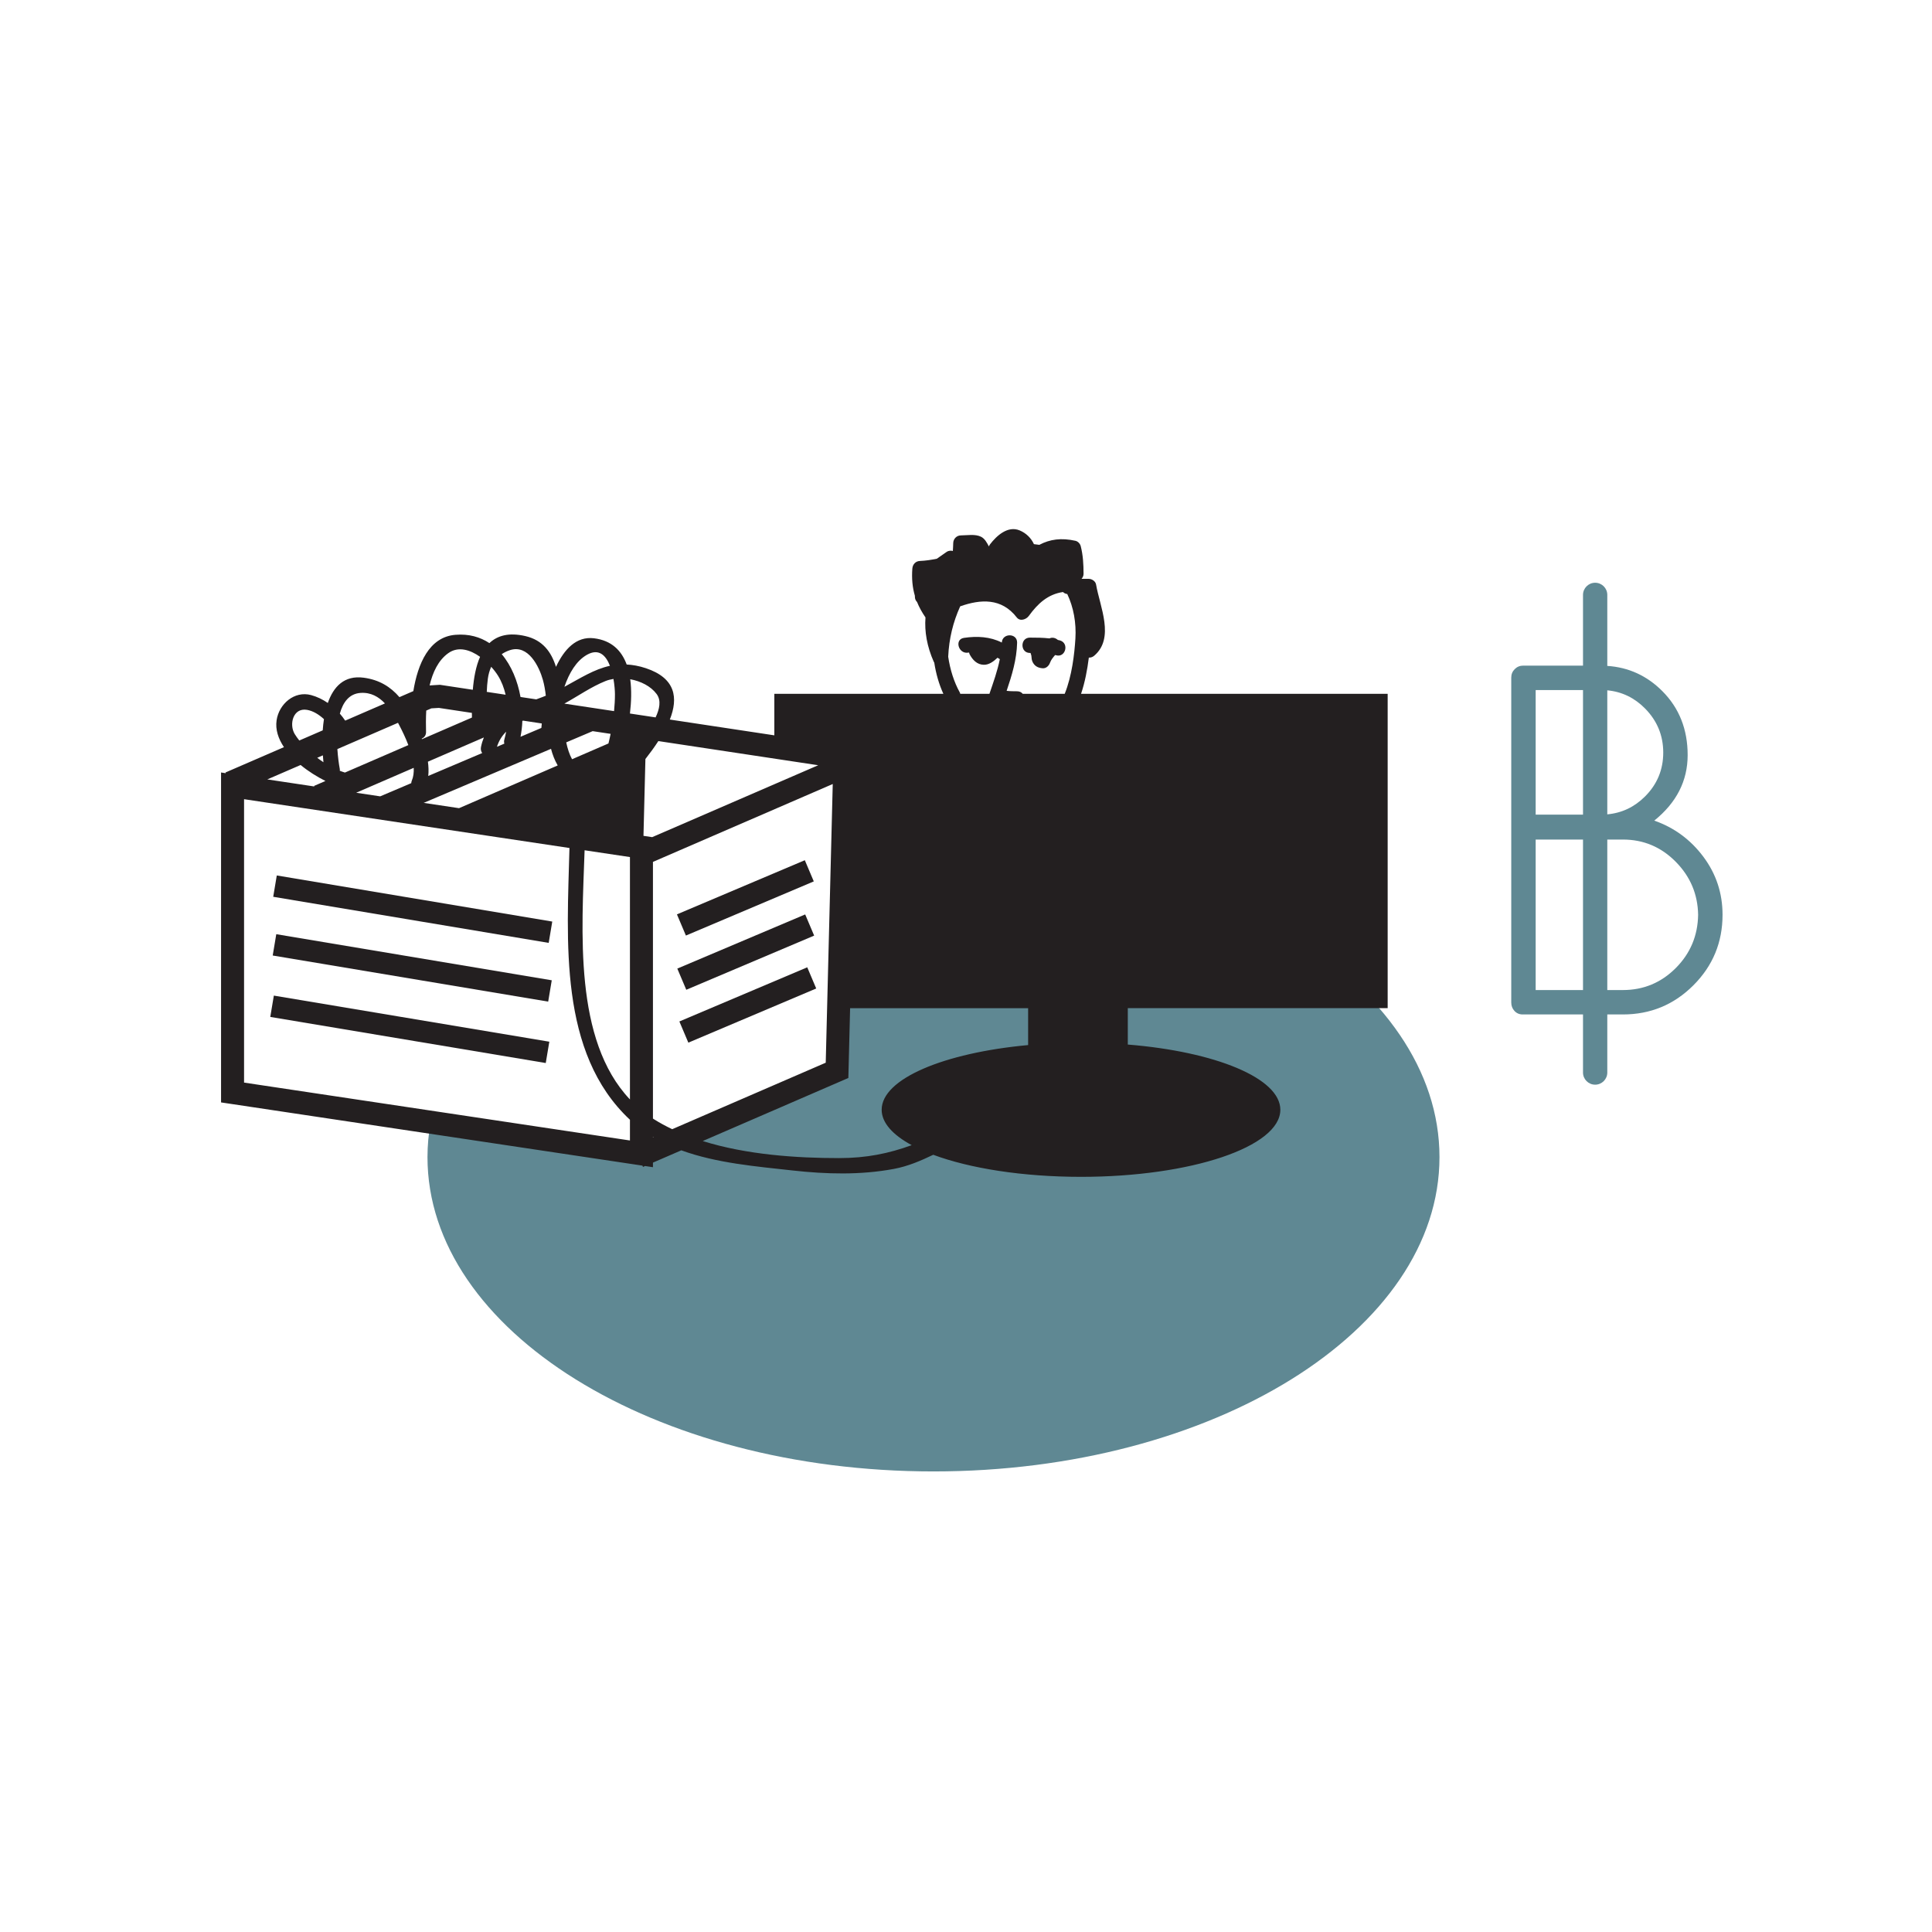 <?xml version="1.0" encoding="utf-8"?>
<!-- Generator: Adobe Illustrator 17.0.2, SVG Export Plug-In . SVG Version: 6.00 Build 0)  -->
<!DOCTYPE svg PUBLIC "-//W3C//DTD SVG 1.1//EN" "http://www.w3.org/Graphics/SVG/1.1/DTD/svg11.dtd">
<svg version="1.1" id="Layer_1" xmlns="http://www.w3.org/2000/svg" xmlns:xlink="http://www.w3.org/1999/xlink" x="0px" y="0px"
	 width="252px" height="252px" viewBox="180 270 252 252" enable-background="new 180 270 252 252" xml:space="preserve">
<path fill="#5F8893" d="M301.76,379.924c-3.532,0-6.997,0.177-10.38,0.509l-2.047,23.401l-1,6.667l-26.667,9.667l-25.515-3.685
	c-0.253,1.46-0.392,2.941-0.392,4.443c0,22.644,29.549,41,66,41s66-18.356,66-41S338.211,379.924,301.76,379.924z"/>
<g>
	
		<rect x="215.414" y="387.116" transform="matrix(-0.986 -0.165 0.165 -0.986 400.093 810.225)" fill="#231F20" width="36.442" height="2.821"/>
	
		<rect x="215.752" y="394.903" transform="matrix(0.986 0.165 -0.165 0.986 68.464 -33.122)" fill="#231F20" width="36.442" height="2.821"/>
	
		<rect x="215.437" y="402.915" transform="matrix(0.986 0.165 -0.165 0.986 69.779 -32.96)" fill="#231F20" width="36.442" height="2.821"/>
	
		<rect x="276.077" y="391.954" transform="matrix(0.39 0.921 -0.921 0.39 538.613 -10.958)" fill="#231F20" width="3" height="18.111"/>
	
		<rect x="275.732" y="385.204" transform="matrix(-0.39 -0.921 0.921 -0.39 22.277 803.279)" fill="#231F20" width="3" height="18.111"/>
	
		<rect x="275.684" y="378.132" transform="matrix(-0.39 -0.921 0.921 -0.39 28.723 793.405)" fill="#231F20" width="3" height="18.111"/>
	<path fill="#231F20" d="M361,401.5v-41h-39.994c0.514-1.519,0.819-3.159,1.016-4.723c0.229,0.006,0.468-0.054,0.685-0.236
		c2.734-2.304,0.75-6.415,0.257-9.306c-0.074-0.432-0.553-0.734-0.964-0.734h-0.933c0.163-0.176,0.268-0.406,0.266-0.667
		c-0.007-1.238-0.063-2.4-0.369-3.599c-0.083-0.323-0.368-0.625-0.698-0.698c-1.822-0.406-3.309-0.208-4.703,0.529
		c-0.23-0.039-0.466-0.064-0.702-0.091c-0.37-0.799-1.016-1.436-1.859-1.79c-1.551-0.651-3.013,0.698-3.866,1.812
		c-0.069,0.09-0.112,0.178-0.144,0.266c-0.004,0.001-0.008,0.001-0.012,0.002c-0.256-0.487-0.531-1.01-1.017-1.253
		c-0.767-0.383-1.809-0.181-2.63-0.178c-0.553,0.002-0.99,0.453-1,1c-0.006,0.348-0.029,0.689-0.049,1.031
		c-0.26-0.074-0.588-0.03-0.789,0.105c-0.442,0.297-0.875,0.6-1.303,0.909c-0.717,0.142-1.44,0.26-2.192,0.288
		c-0.576,0.021-0.958,0.441-1,1c-0.096,1.293,0.01,2.446,0.331,3.542c0.001,0.042,0.002,0.082,0.002,0.124
		c0,0.295,0.113,0.519,0.279,0.683c0.274,0.681,0.64,1.348,1.102,2.019c-0.142,1.827,0.195,3.794,1.089,5.803
		c0.014,0.032,0.038,0.049,0.054,0.078c0.224,1.454,0.621,2.845,1.191,4.083H281v5.414l-13.631-2.06
		c1.107-2.795,0.785-5.397-3.131-6.698c-0.897-0.298-1.719-0.439-2.497-0.48c-0.665-1.808-1.961-3.144-4.276-3.423
		c-2.283-0.276-3.871,1.425-4.945,3.73c-0.614-1.962-1.74-3.492-3.988-4.014c-2.164-0.502-3.661-0.066-4.698,0.915
		c-1.211-0.799-2.683-1.224-4.429-1.083c-3.45,0.278-4.912,3.811-5.492,7.345l-1.813,0.785c-1.151-1.336-2.618-2.262-4.659-2.535
		c-2.532-0.339-3.943,1.168-4.682,3.295c-0.673-0.461-1.408-0.82-2.182-1.028c-2.191-0.59-4.187,1.166-4.499,3.288
		c-0.179,1.219,0.226,2.407,0.959,3.504l-7.626,3.303l0.041,0.095l-0.619-0.093v43.034l54.964,8.244l0.073,0.169l0.271-0.117
		l1.026,0.154v-0.598l3.701-1.603c4.607,1.678,9.823,2.106,14.506,2.627c4.403,0.49,8.859,0.612,13.226-0.204
		c1.844-0.344,3.504-1.067,5.128-1.842c4.757,1.767,11.629,2.877,19.273,2.877c14.359,0,26-3.917,26-8.75
		c0-4.125-8.484-7.581-19.897-8.505V401.5H361z M256.552,355.411c1.558-0.886,2.476,0.075,3.005,1.433
		c-2.082,0.453-3.895,1.636-5.939,2.74C254.234,357.786,255.166,356.2,256.552,355.411z M258.998,358.824
		c0.317-0.127,0.662-0.208,1.018-0.267c0.138,0.788,0.192,1.527,0.194,1.983c0.003,0.734-0.045,1.474-0.115,2.215l-6.483-0.98
		C255.405,360.792,257.079,359.597,258.998,358.824z M259.646,365.721c-0.088,0.42-0.178,0.84-0.283,1.253l-4.748,2.056
		c-0.349-0.633-0.584-1.384-0.76-2.199l3.449-1.464L259.646,365.721z M252.744,369.841l-12.869,5.573l-4.612-0.692l16.609-7.049
		C252.064,368.419,252.34,369.145,252.744,369.841z M245.785,366.997l-0.965,0.41c0.255-0.804,0.672-1.446,1.201-1.97
		c-0.067,0.353-0.148,0.7-0.241,1.039C245.726,366.671,245.742,366.841,245.785,366.997z M247.894,366.102
		c0.125-0.663,0.217-1.349,0.237-2.067c0.031-0.014,0.065-0.025,0.096-0.039l2.438,0.368c-0.021,0.206-0.034,0.391-0.05,0.583
		L247.894,366.102z M246.511,354.803c2.397-0.787,3.812,2.148,4.294,3.851c0.193,0.684,0.308,1.383,0.389,2.088
		c-0.141,0.057-0.277,0.117-0.421,0.171c-0.275,0.103-0.551,0.206-0.827,0.308l-2.053-0.31c-0.374-2.079-1.182-4.085-2.451-5.586
		C245.755,355.114,246.106,354.936,246.511,354.803z M243.632,358.528c0.076-0.565,0.224-1.083,0.437-1.554
		c0.354,0.391,0.655,0.786,0.879,1.144c0.479,0.767,0.797,1.616,1.003,2.499l-2.459-0.372
		C243.513,359.673,243.555,359.1,243.632,358.528z M242.896,368.224l-7.038,2.987c0.067-0.611,0.041-1.235-0.044-1.861l7.298-3.16
		c-0.156,0.384-0.285,0.794-0.375,1.247C242.675,367.749,242.748,368.017,242.896,368.224z M238.469,355.196
		c1.305-0.933,2.85-0.447,4.15,0.476c-0.552,1.244-0.818,2.763-0.949,4.298l-4.286-0.648l-1.349,0.081
		C236.441,357.684,237.171,356.123,238.469,355.196z M235.57,365.46c-0.021-0.822-0.026-1.778,0.027-2.776l0.669-0.29l0.98-0.058
		l4.305,0.651c0,0.21,0.003,0.404,0.005,0.607l-6.519,2.823c-0.01-0.026-0.018-0.053-0.028-0.079
		C235.332,366.207,235.582,365.919,235.57,365.46z M233.964,370.151c0.029,0.613-0.04,1.192-0.257,1.692
		c-0.046,0.106-0.055,0.207-0.067,0.309l-4.051,1.719l-3.131-0.47L233.964,370.151z M227.024,360.38
		c1.344-0.094,2.367,0.502,3.186,1.369l-5.183,2.245c-0.215-0.315-0.444-0.622-0.701-0.912
		C224.738,361.602,225.545,360.483,227.024,360.38z M231.913,364.28c0.063,0.118,0.125,0.235,0.185,0.351
		c0.354,0.678,0.798,1.582,1.165,2.555l-8.272,3.582c-0.224-0.074-0.447-0.141-0.672-0.231c0.001-0.072,0.017-0.138,0.003-0.216
		c-0.12-0.64-0.25-1.573-0.318-2.615L231.913,364.28z M220.045,362.59c0.795,0.136,1.558,0.611,2.208,1.211
		c-0.073,0.481-0.125,0.972-0.158,1.462l-3.057,1.324c-0.214-0.275-0.422-0.553-0.595-0.838
		C217.672,364.477,218.235,362.28,220.045,362.59z M222.188,369.421c-0.279-0.179-0.545-0.379-0.811-0.578l0.738-0.32
		C222.137,368.83,222.158,369.14,222.188,369.421z M219.21,369.781c1.012,0.832,2.15,1.54,3.239,2.087l-1.481,0.641l0.032,0.074
		l-6.135-0.92L219.21,369.781z M262.167,418.758l-50.333-7.55v-36.966l42.443,6.367c-0.308,12.086-1.456,26.716,7.89,35.447V418.758
		z M262.167,413.407c-7.362-7.774-6.269-21.931-5.915-32.503l5.915,0.887V413.407z M262.166,363.068
		c0.178-1.508,0.23-3.058,0.038-4.472c1.368,0.252,2.674,0.902,3.438,1.922c0.644,0.859,0.365,2.007-0.129,3.055L262.166,363.068z
		 M265.067,379.193l-1.135-0.17l0.252-10.02c0.589-0.749,1.166-1.538,1.688-2.341l20.852,3.151L265.067,379.193z M265.167,418.374
		v-0.073c0.024,0.014,0.047,0.028,0.071,0.042L265.167,418.374z M267.679,417.286c-0.834-0.399-1.642-0.832-2.406-1.315
		c-0.037-0.023-0.07-0.049-0.106-0.073V382.42l23.452-10.157l-0.915,36.351L267.679,417.286z M314.103,406.314
		c-11.01,1.017-19.103,4.408-19.103,8.436c0,1.695,1.437,3.277,3.917,4.618c-2.98,1.086-5.905,1.686-9.448,1.688
		c-5.557,0.003-12.082-0.433-17.809-2.224l18.995-8.226l0.229-9.105h23.219V406.314z M320.27,353.294
		c-0.122,1.981-0.446,4.862-1.395,7.206h-5.472c-0.161-0.197-0.404-0.332-0.736-0.333c-0.467-0.001-0.92-0.005-1.367-0.057
		c0.691-2.05,1.313-4.073,1.367-6.277c0.031-1.282-1.937-1.284-1.995-0.023c-1.523-0.769-3.213-0.864-4.938-0.608
		c-1.272,0.189-0.729,2.116,0.532,1.928c0.047-0.007,0.092-0.01,0.138-0.016c0.02,0.074,0.026,0.147,0.066,0.223
		c0.389,0.74,0.973,1.36,1.86,1.374c0.687,0.011,1.287-0.455,1.781-0.919c0.101,0.06,0.202,0.117,0.301,0.184
		c-0.306,1.538-0.841,3.016-1.354,4.522h-3.807c-0.02-0.057-0.022-0.113-0.055-0.171c-0.766-1.373-1.27-2.99-1.518-4.67
		c0.11-2.375,0.636-4.511,1.566-6.57c2.685-0.946,5.4-1.104,7.381,1.452c0.43,0.554,1.236,0.259,1.571-0.202
		c1.153-1.59,2.462-2.822,4.456-3.117c0.142,0.143,0.331,0.238,0.558,0.265C320.031,349.213,320.396,351.248,320.27,353.294z"/>
	<path fill="#231F20" d="M318.266,353.536c-0.094-0.029-0.191-0.041-0.286-0.065c-0.3-0.273-0.73-0.378-1.094-0.201
		c-0.846-0.098-1.708-0.102-2.553-0.103c-1.29,0-1.29,2,0,2c0.029,0,0.059,0,0.088,0c0.017,0.057,0.024,0.115,0.048,0.171
		c0.119,0.271,0.042,0.572,0.171,0.897c0.244,0.615,0.714,0.885,1.359,0.932c0.465,0.033,0.82-0.335,0.964-0.734
		c0.138-0.381,0.397-0.687,0.66-0.993c0.036,0.01,0.074,0.014,0.11,0.025C318.971,355.842,319.496,353.911,318.266,353.536z"/>
</g>
<path fill="#BABBBD" d="M233.333,416.5"/>
<path fill="#5F8893" d="M402.177,381.749c-1.669-2.231-3.803-3.803-6.402-4.713c2.902-2.34,4.354-5.188,4.354-8.547
	c0-3.357-1.104-6.143-3.314-8.353c-2.011-2.011-4.403-3.097-7.168-3.278v-9.263c0-0.875-0.709-1.584-1.584-1.584
	s-1.584,0.709-1.584,1.584v9.225h-7.799c-0.434,0-0.803,0.152-1.105,0.455c-0.304,0.304-0.455,0.672-0.455,1.105v42.38
	c0,0.434,0.141,0.802,0.423,1.105c0.281,0.304,0.639,0.455,1.072,0.455h7.864v7.576c0,0.875,0.709,1.584,1.584,1.584
	s1.584-0.709,1.584-1.584v-7.576h2.033c3.596,0,6.662-1.268,9.197-3.803s3.803-5.6,3.803-9.197
	C404.68,386.505,403.845,383.981,402.177,381.749z M394.572,362.411c1.581,1.604,2.372,3.521,2.372,5.752
	c0,2.232-0.791,4.139-2.372,5.72c-1.386,1.385-3.027,2.163-4.926,2.336v-16.176C391.545,360.219,393.187,361.009,394.572,362.411z
	 M380.305,360.007h6.174v16.25h-6.174V360.007z M380.305,399.137v-19.63h6.174v19.63H380.305z M398.569,396.277
	c-1.907,1.907-4.204,2.86-6.89,2.86h-2.033v-19.63h2.033c2.686,0,4.982,0.965,6.89,2.893c1.906,1.929,2.882,4.236,2.925,6.922
	C401.451,392.052,400.476,394.37,398.569,396.277z"/>
</svg>
